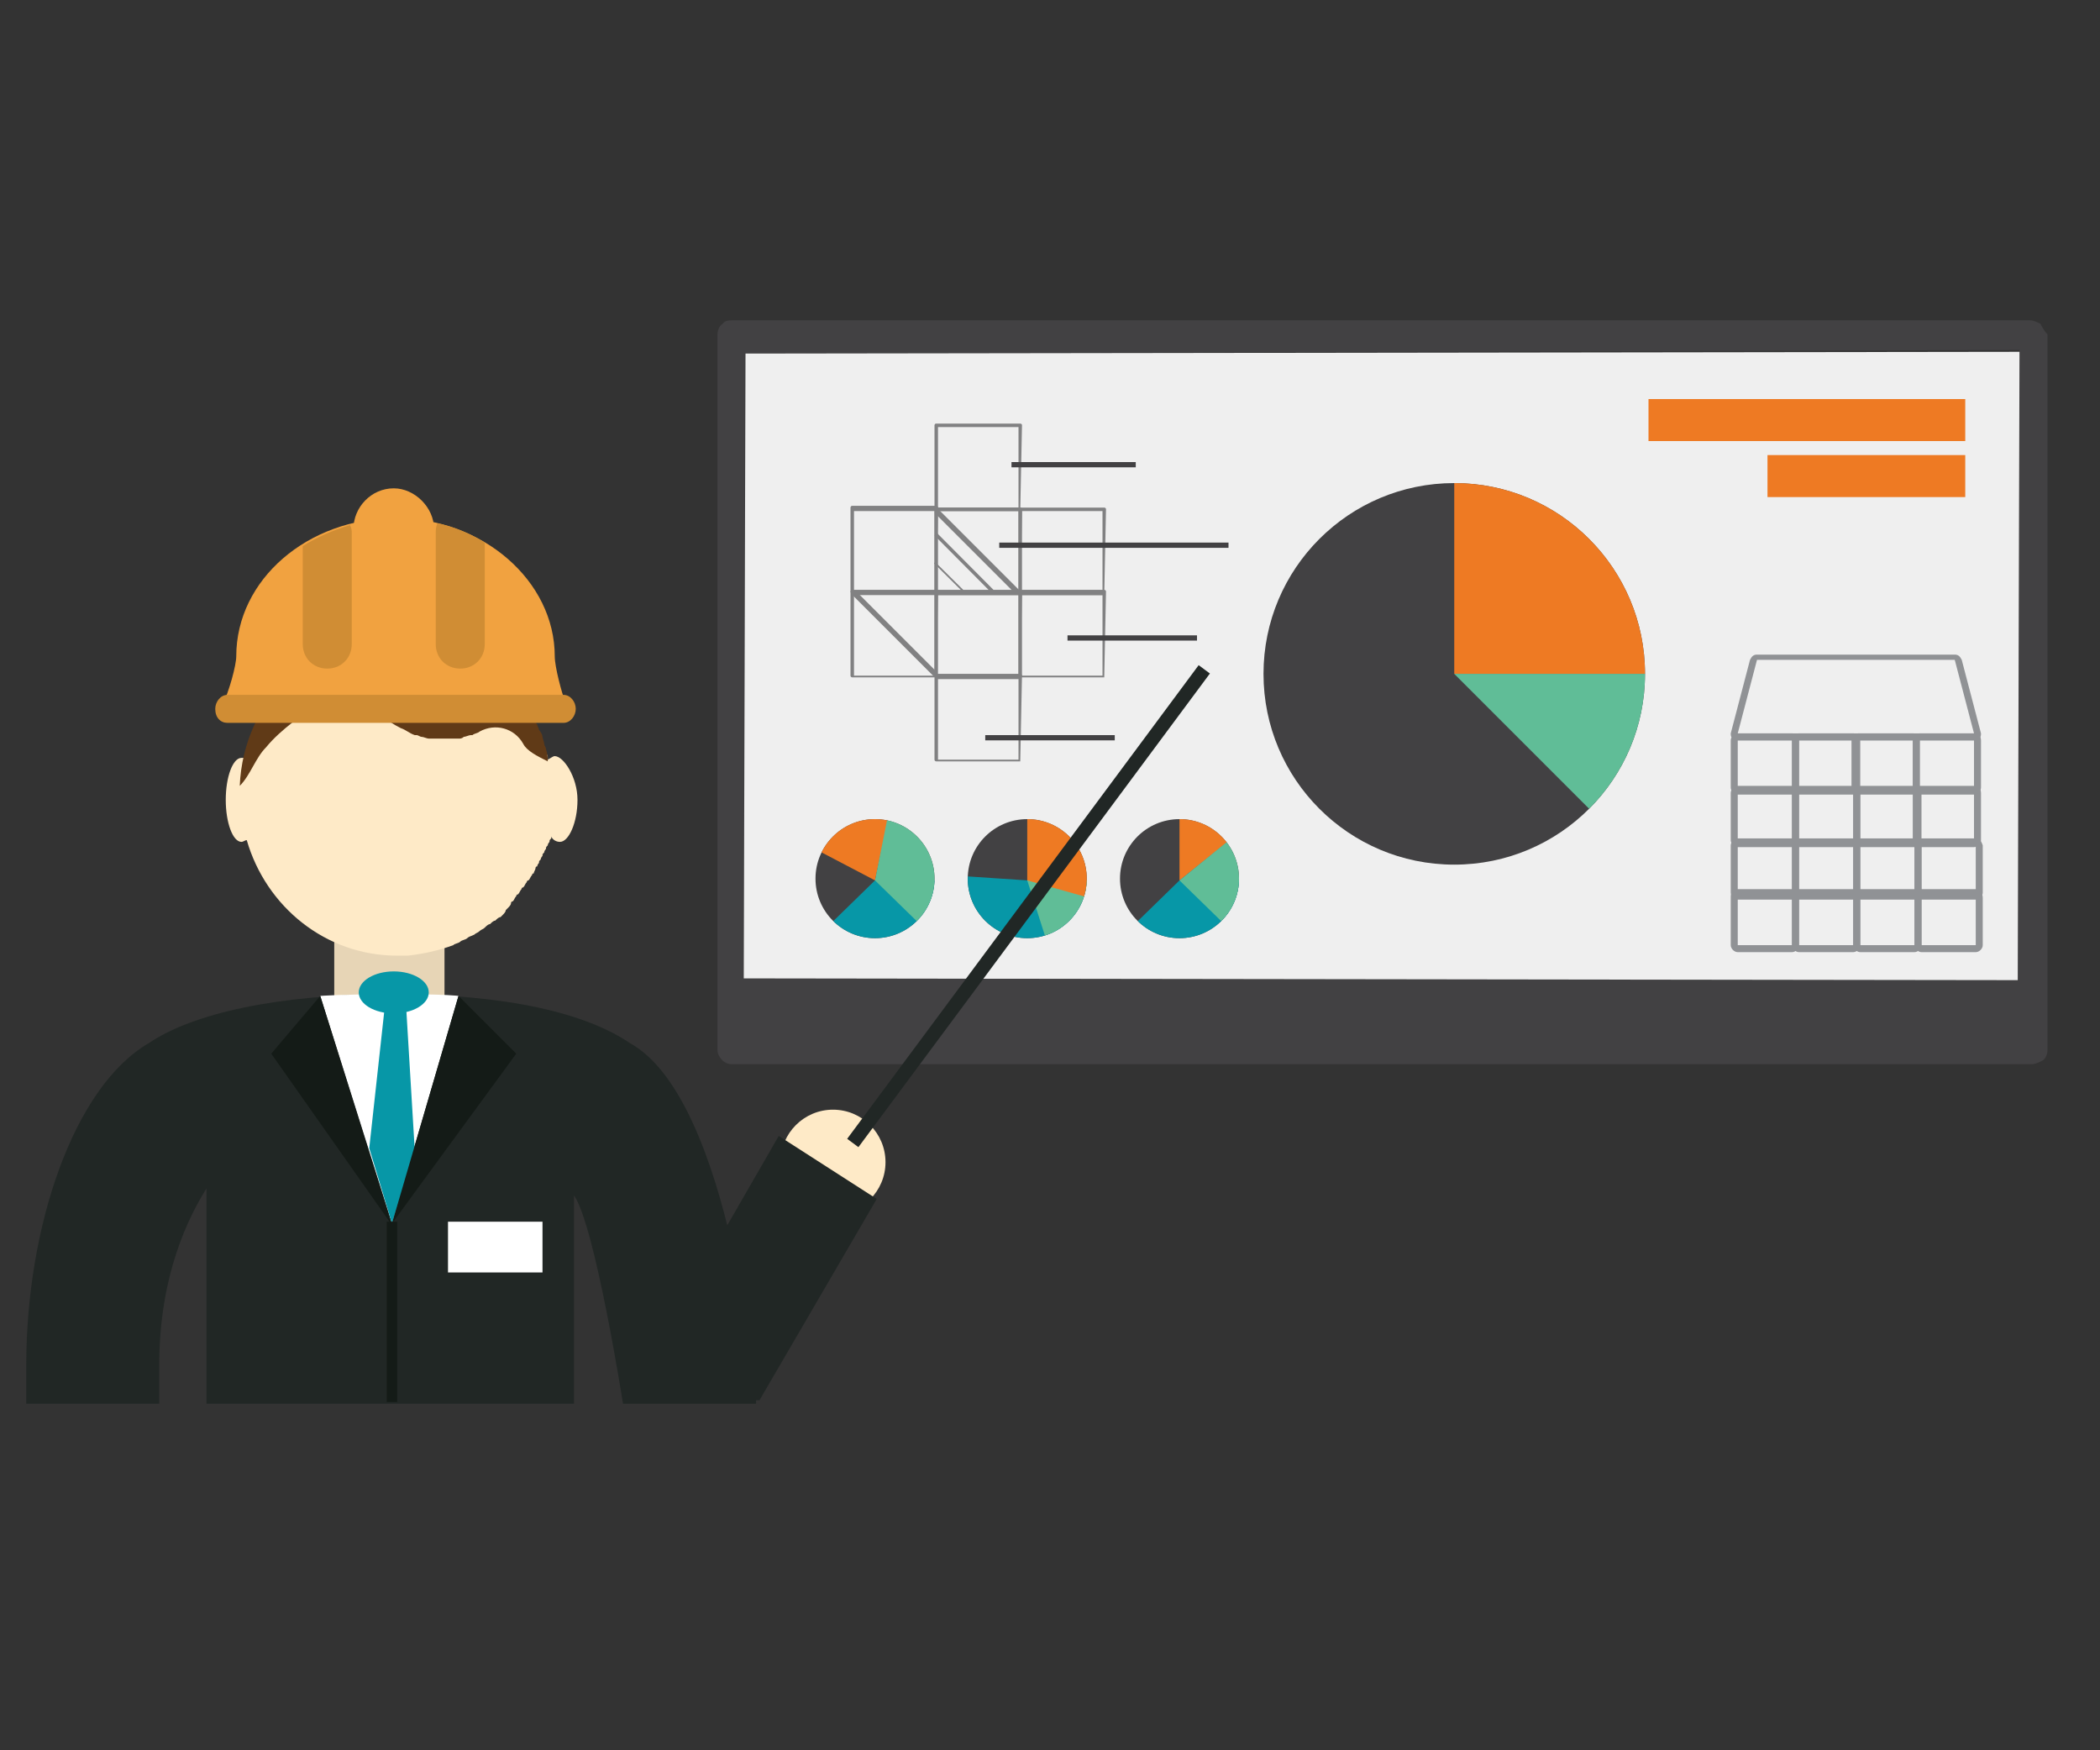 <?xml version="1.0" encoding="utf-8"?>
<!-- Generator: Adobe Illustrator 18.1.1, SVG Export Plug-In . SVG Version: 6.00 Build 0)  -->
<svg version="1.1" id="Layer_1" xmlns="http://www.w3.org/2000/svg" xmlns:xlink="http://www.w3.org/1999/xlink" x="0px" y="0px"
	 viewBox="0 0 120 100" enable-background="new 0 0 120 100" xml:space="preserve">
<rect x="0" y="0" width="120" height="100" fill="#333333" stroke="none"/>
<g>
	<circle fill-rule="evenodd" clip-rule="evenodd" fill="#FEEAC7" cx="47.6" cy="66.4" r="3"/>
	<g>
		<rect x="19.1" y="51.1" fill-rule="evenodd" clip-rule="evenodd" fill="#E7D5B6" width="6.3" height="6.5"/>
		<path fill-rule="evenodd" clip-rule="evenodd" fill="#FEEAC7" d="M31.7,43.2c-0.1,0-0.2,0.1-0.4,0.2c0,0,0-0.1,0-0.1
			c0-0.1,0-0.2-0.1-0.2c0-0.1,0-0.2-0.1-0.2c0-0.1,0-0.1-0.1-0.2c0-0.1,0-0.2-0.1-0.2c0-0.1,0-0.1-0.1-0.2c0-0.1-0.1-0.2-0.1-0.2
			c0-0.1,0-0.1-0.1-0.2c0-0.1-0.1-0.2-0.1-0.2c0-0.1,0-0.1-0.1-0.2c0-0.1-0.1-0.2-0.1-0.2c0,0,0-0.1-0.1-0.1c0-0.1-0.1-0.2-0.1-0.3
			c0,0,0-0.1-0.1-0.1c-0.1-0.1-0.1-0.2-0.2-0.3c0,0,0-0.1-0.1-0.1C30,40.1,29.9,40,29.9,40c0,0,0-0.1-0.1-0.1
			c-0.1-0.1-0.1-0.2-0.2-0.3c0,0,0-0.1-0.1-0.1c-0.1-0.1-0.1-0.2-0.2-0.3c0,0,0-0.1-0.1-0.1c-0.1-0.1-0.2-0.2-0.2-0.3
			c0,0,0,0-0.1-0.1c-0.1-0.1-0.2-0.2-0.2-0.3c0,0,0,0-0.1-0.1c-0.1-0.1-0.2-0.2-0.3-0.2c0,0,0,0,0,0c-0.1-0.1-0.2-0.2-0.3-0.2
			c0,0,0,0,0,0c-0.1-0.1-0.2-0.2-0.3-0.2c0,0,0,0,0,0c-0.1-0.1-0.2-0.2-0.3-0.2c0,0,0,0,0,0c-0.1-0.1-0.2-0.1-0.3-0.2c0,0,0,0,0,0
			c-0.1-0.1-0.2-0.1-0.4-0.2c0,0,0,0,0,0c-0.1-0.1-0.2-0.1-0.4-0.2c0,0,0,0,0,0c-0.1-0.1-0.3-0.1-0.4-0.2c0,0,0,0,0,0
			c-0.8-0.3-1.7-0.5-2.6-0.6c0,0,0,0,0,0c-0.1,0-0.3,0-0.4,0c0,0,0,0,0,0c-0.1,0-0.2,0-0.2,0c-4.3,0-7.8,3.1-8.7,7.2
			c-0.1,0-0.1,0-0.2,0c-0.5,0-0.9,1.1-0.9,2.4s0.4,2.4,0.9,2.4c0.1,0,0.2-0.1,0.3-0.1c1.1,3.8,4.5,6.6,8.6,6.6c0.1,0,0.2,0,0.2,0
			c0,0,0,0,0,0c0.1,0,0.3,0,0.4,0c0,0,0,0,0,0c0.9-0.1,1.8-0.3,2.6-0.6c0,0,0,0,0,0c0.1-0.1,0.3-0.1,0.4-0.2c0,0,0,0,0,0
			c0.1-0.1,0.3-0.1,0.4-0.2c0,0,0,0,0,0c0.1-0.1,0.2-0.1,0.4-0.2c0,0,0,0,0,0c0.1-0.1,0.2-0.1,0.3-0.2c0,0,0,0,0,0
			c0.1-0.1,0.2-0.1,0.3-0.2c0,0,0,0,0,0c0.1-0.1,0.2-0.2,0.3-0.2c0,0,0,0,0,0c0.1-0.1,0.2-0.2,0.3-0.2c0,0,0,0,0,0
			c0.1-0.1,0.2-0.2,0.3-0.2c0,0,0,0,0.1-0.1c0.1-0.1,0.2-0.2,0.2-0.3c0,0,0,0,0.1-0.1c0.1-0.1,0.2-0.2,0.2-0.3c0,0,0-0.1,0.1-0.1
			c0.1-0.1,0.1-0.2,0.2-0.3c0,0,0-0.1,0.1-0.1c0.1-0.1,0.1-0.2,0.2-0.3c0,0,0-0.1,0.1-0.1c0.1-0.1,0.1-0.2,0.2-0.3
			c0,0,0-0.1,0.1-0.1c0.1-0.1,0.1-0.2,0.2-0.3c0,0,0-0.1,0.1-0.1c0-0.1,0.1-0.2,0.1-0.3c0,0,0-0.1,0.1-0.1c0-0.1,0.1-0.2,0.1-0.2
			c0-0.1,0-0.1,0.1-0.2c0-0.1,0.1-0.2,0.1-0.2c0-0.1,0-0.1,0.1-0.2c0-0.1,0.1-0.2,0.1-0.2c0-0.1,0-0.1,0.1-0.2
			c0-0.1,0.1-0.2,0.1-0.2c0-0.1,0-0.1,0.1-0.2c0,0,0-0.1,0-0.1c0.1,0.2,0.3,0.3,0.5,0.3c0.5,0,1-1.1,1-2.4S32.2,43.2,31.7,43.2z"/>
		<path fill-rule="evenodd" clip-rule="evenodd" fill="#212725" d="M36,59.6c-2.5-1.7-7-2.8-13.6-2.8c-6.5,0-11.4,1.1-13.9,2.8
			c-4.3,2.5-7,10.5-7,18.4v2.2h7.6v-2.2c0-5.2,1.7-8.5,2.7-10.1v12.3h21V68.3c1.2,1.7,2.8,11.9,2.8,11.9h7.6
			C43.3,80.1,41.8,62.8,36,59.6z"/>
		<path fill-rule="evenodd" clip-rule="evenodd" fill="#603A17" d="M31.2,42.8c0-0.1-0.1-0.2-0.1-0.3c0-0.1-0.1-0.3-0.1-0.4
			c0-0.1-0.1-0.3-0.2-0.4c0-0.1-0.1-0.2-0.1-0.3c-0.1-0.1-0.1-0.3-0.2-0.4c0-0.1-0.1-0.2-0.1-0.3c-0.1-0.2-0.2-0.3-0.3-0.5
			c0-0.1-0.1-0.1-0.1-0.2c-0.1-0.2-0.2-0.3-0.4-0.5c0,0-0.1-0.1-0.1-0.1c-0.1-0.2-0.3-0.3-0.4-0.5c0,0,0-0.1-0.1-0.1
			c-0.2-0.2-0.3-0.3-0.5-0.5c0,0,0,0,0,0c-0.2-0.2-0.4-0.3-0.6-0.5c0,0,0,0,0,0c-1.5-1.1-3.3-1.7-5.2-1.7c-4.8,0-8.8,3.9-9,8.8
			c0.6-0.6,0.9-1.6,1.5-2.2c0.9-1.1,2.1-1.8,3.1-2.7c0.7-0.7,1.9-0.8,2.6,0c0.5,0.6,1.2,1.2,2,1.6l0,0c0,0,0,0,0,0
			c0.3,0.1,0.5,0.3,0.8,0.4c0,0,0.1,0,0.1,0c0.1,0,0.2,0.1,0.3,0.1c0,0,0,0,0,0c0.1,0,0.3,0.1,0.4,0.1c0.1,0,0.1,0,0.2,0
			c0.1,0,0.1,0,0.2,0c0.1,0,0.2,0,0.3,0c0,0,0.1,0,0.1,0c0.1,0,0.2,0,0.3,0c0,0,0.1,0,0.1,0c0.1,0,0.3,0,0.4,0c0,0,0.1,0,0.1,0
			c0.1,0,0.2,0,0.3-0.1c0,0,0,0,0,0c0.1,0,0.3-0.1,0.4-0.1c0,0,0.1,0,0.1,0c0.1-0.1,0.3-0.1,0.4-0.2c0.9-0.5,2-0.2,2.5,0.7
			c0.2,0.4,0.8,0.7,1.4,1C31.3,43.3,31.3,43.1,31.2,42.8z"/>
		<g>
			<g>
				<path fill-rule="evenodd" clip-rule="evenodd" fill="#F1A240" d="M32.4,40.3c0-0.1,0-0.1-0.1-0.2c-0.2-0.5-0.6-2-0.6-2.6
					c0-4.3-4.1-7.9-9.1-7.9c-5,0-9.1,3.5-9.1,7.9c0,0.5-0.4,2-0.8,2.8H32.4z"/>
				<path fill-rule="evenodd" clip-rule="evenodd" fill="#F1A240" d="M22.5,32.5c1.3,0,2.3-1.1,2.3-2.3s-1.1-2.3-2.3-2.3
					c-1.3,0-2.3,1.1-2.3,2.3S21.2,32.5,22.5,32.5z"/>
				<g>
					<g>
						<g>
							<path fill-rule="evenodd" clip-rule="evenodd" fill="#D08D34" d="M17.3,31.2c0.8-0.5,1.7-0.9,2.7-1.2
								c0.1,0.2,0.1,0.3,0.1,0.5v6.3c0,0.8-0.6,1.4-1.4,1.4l0,0c-0.8,0-1.4-0.6-1.4-1.4V31.2z"/>
						</g>
						<g>
							<path fill-rule="evenodd" clip-rule="evenodd" fill="#D08D34" d="M25,29.9c1,0.2,1.9,0.6,2.7,1.1v5.8c0,0.8-0.6,1.4-1.4,1.4
								l0,0c-0.8,0-1.4-0.6-1.4-1.4v-6.3C24.9,30.3,24.9,30.1,25,29.9z"/>
						</g>
					</g>
				</g>
			</g>
			<path fill-rule="evenodd" clip-rule="evenodd" fill="#D08D34" d="M32.9,40.5c0,0.4-0.3,0.8-0.7,0.8H13c-0.4,0-0.7-0.3-0.7-0.8
				l0,0c0-0.4,0.3-0.8,0.7-0.8h19.2C32.6,39.7,32.9,40.1,32.9,40.5L32.9,40.5z"/>
		</g>
		<path fill="#E7D5B6" d="M22.8,56.7"/>
		<path fill-rule="evenodd" clip-rule="evenodd" fill="#FFFFFF" d="M18.3,56.9l4.1,13l3.8-13c0,0-0.6-0.1-3.6-0.1
			C19.6,56.8,18.3,56.9,18.3,56.9z"/>
		<ellipse fill-rule="evenodd" clip-rule="evenodd" fill="#0797A7" cx="22.5" cy="56.7" rx="2" ry="1.2"/>
		<polygon fill-rule="evenodd" clip-rule="evenodd" fill="#0797A7" points="22,57.4 21.1,65.6 22.4,69.9 23.7,65.7 23.2,57.4 		"/>
		<rect x="25.6" y="69.8" fill-rule="evenodd" clip-rule="evenodd" fill="#FFFFFF" width="5.4" height="2.9"/>
		<polygon fill-rule="evenodd" clip-rule="evenodd" fill="#141B17" points="26.2,56.9 29.5,60.2 22.4,69.9 		"/>
		<polygon fill-rule="evenodd" clip-rule="evenodd" fill="#141B17" points="18.3,56.9 15.5,60.2 22.4,70 		"/>
		<rect x="22.1" y="69.8" fill-rule="evenodd" clip-rule="evenodd" fill="#141B17" width="0.6" height="10.3"/>
	</g>
	<g>
		<g>
			<path fill="#424143" d="M116.6,18.5c-0.2-0.1-0.4-0.2-0.6-0.2c-0.1,0-74,0-74.1,0c-0.2,0-0.5,0-0.6,0.2c-0.2,0.1-0.3,0.4-0.3,0.6
				V60c0,0.2,0.1,0.4,0.3,0.6c0.1,0.1,0.3,0.2,0.5,0.2c0,0,0,0,0.1,0c0.1,0,74.1,0,74.2,0c0.2,0,0.4-0.1,0.6-0.2
				c0.2-0.1,0.3-0.4,0.3-0.6V19.1C116.8,18.9,116.7,18.7,116.6,18.5z M42.5,55.9l0.1-35.7l72.8-0.2L115.3,56L42.5,55.9z"/>
		</g>
		<polygon fill="#EFEFEF" points="42.5,55.9 42.6,20.2 115.4,20.1 115.3,56 		"/>
		<rect x="94.2" y="22.8" fill="#EE7A23" width="18.1" height="2.4"/>
		<rect x="101" y="26" fill="#EE7A23" width="11.3" height="2.4"/>
		<g>
			<g>
				<path fill="#818182" d="M58.3,43.5h-4.8c0,0-0.1,0-0.1-0.1v-4.8c0,0,0-0.1,0.1-0.1h4.8c0,0,0.1,0,0.1,0.1L58.3,43.5
					C58.4,43.5,58.4,43.5,58.3,43.5z M53.6,43.4h4.6v-4.6h-4.6V43.4z"/>
				<path fill="#818182" d="M58.3,38.7h-4.8c0,0-0.1,0-0.1-0.1v-4.8c0,0,0-0.1,0.1-0.1h4.8c0,0,0.1,0,0.1,0.1L58.3,38.7
					C58.4,38.7,58.4,38.7,58.3,38.7z M53.6,38.6h4.6v-4.6h-4.6V38.6z"/>
				<path fill="#818182" d="M58.3,34h-4.8c0,0-0.1,0-0.1-0.1v-4.8c0,0,0-0.1,0.1-0.1h4.8c0,0,0.1,0,0.1,0.1L58.3,34
					C58.4,33.9,58.4,34,58.3,34z M53.6,33.8h4.6v-4.6h-4.6V33.8z"/>
				<path fill="#818182" d="M63.1,38.7h-4.8c0,0-0.1,0-0.1-0.1v-4.8c0,0,0-0.1,0.1-0.1h4.8c0,0,0.1,0,0.1,0.1L63.1,38.7
					C63.2,38.7,63.2,38.7,63.1,38.7z M58.4,38.6H63V34h-4.6V38.6z"/>
				<path fill="#818182" d="M63.1,34h-4.8c0,0-0.1,0-0.1-0.1v-4.8c0,0,0-0.1,0.1-0.1h4.8c0,0,0.1,0,0.1,0.1L63.1,34
					C63.2,33.9,63.2,34,63.1,34z M58.4,33.8H63v-4.6h-4.6V33.8z"/>
				<path fill="#818182" d="M53.5,38.7h-4.8c0,0-0.1,0-0.1-0.1v-4.8c0,0,0-0.1,0.1-0.1h4.8c0,0,0.1,0,0.1,0.1L53.5,38.7
					C53.6,38.7,53.6,38.7,53.5,38.7z M48.8,38.6h4.6v-4.6h-4.6V38.6z"/>
				<path fill="#818182" d="M53.5,33.9h-4.8c0,0-0.1,0-0.1-0.1v-4.8c0,0,0-0.1,0.1-0.1h4.8c0,0,0.1,0,0.1,0.1L53.5,33.9
					C53.6,33.9,53.6,33.9,53.5,33.9z M48.8,33.8h4.6v-4.6h-4.6V33.8z"/>
				<path fill="#818182" d="M58.3,29.2h-4.8c0,0-0.1,0-0.1-0.1v-4.8c0,0,0-0.1,0.1-0.1h4.8c0,0,0.1,0,0.1,0.1L58.3,29.2
					C58.4,29.1,58.4,29.2,58.3,29.2z M53.6,29h4.6v-4.6h-4.6V29z"/>
			</g>
			<g>
				<rect x="57.8" y="26.4" fill="#424143" width="7.1" height="0.3"/>
				<rect x="61" y="36.3" fill="#424143" width="7.4" height="0.3"/>
				<rect x="56.3" y="42" fill="#424143" width="7.4" height="0.3"/>
				<rect x="57.1" y="31" fill="#424143" width="13.1" height="0.3"/>
			</g>
			
				<rect x="47.8" y="36.1" transform="matrix(0.707 0.707 -0.707 0.707 40.633 -25.551)" fill="#818182" width="6.6" height="0.3"/>
			
				<rect x="52.6" y="31.4" transform="matrix(0.707 0.707 -0.707 0.707 38.628 -30.298)" fill="#818182" width="6.6" height="0.3"/>
			
				<rect x="52.8" y="32.1" transform="matrix(0.705 0.709 -0.709 0.705 39.081 -29.609)" fill="#818182" width="4.6" height="0.2"/>
			
				<rect x="53.1" y="33" transform="matrix(0.71 0.704 -0.704 0.71 38.975 -28.698)" fill="#818182" width="2.4" height="0.1"/>
		</g>
		<g>
			<circle fill="#424143" cx="83.1" cy="38.5" r="10.9"/>
			<g>
				<defs>
					<circle id="SVGID_1_" cx="83.1" cy="38.5" r="10.9"/>
				</defs>
				<clipPath id="SVGID_2_">
					<use xlink:href="#SVGID_1_"  overflow="visible"/>
				</clipPath>
				<rect x="83.1" y="25.4" clip-path="url(#SVGID_2_)" fill="#EE7A23" width="13.1" height="13.1"/>
				<polygon clip-path="url(#SVGID_2_)" fill="#60BD97" points="96.2,51.6 83.1,38.5 96.2,38.5 				"/>
			</g>
		</g>
		<g>
			<circle fill="#424143" cx="50" cy="50.2" r="3.4"/>
			<g>
				<defs>
					<circle id="SVGID_3_" cx="50" cy="50.2" r="3.4"/>
				</defs>
				<clipPath id="SVGID_4_">
					<use xlink:href="#SVGID_3_"  overflow="visible"/>
				</clipPath>
				<polygon clip-path="url(#SVGID_4_)" fill="#EE7A23" points="51.2,44.7 50,50.3 43.7,47 54.1,46.2 				"/>
				<polygon clip-path="url(#SVGID_4_)" fill="#0797A7" points="54,54.3 45.9,54.3 50,50.3 54,50.3 				"/>
				<polygon clip-path="url(#SVGID_4_)" fill="#60BD97" points="54.1,54.3 50,50.3 50.9,45.8 54,48.8 				"/>
			</g>
		</g>
		<g>
			<circle fill="#424143" cx="58.7" cy="50.2" r="3.4"/>
			<g>
				<defs>
					<circle id="SVGID_5_" cx="58.7" cy="50.2" r="3.4"/>
				</defs>
				<clipPath id="SVGID_6_">
					<use xlink:href="#SVGID_5_"  overflow="visible"/>
				</clipPath>
				<polygon clip-path="url(#SVGID_6_)" fill="#0797A7" points="59,56.1 49.7,49.7 58.7,50.3 62.8,50.3 				"/>
				<polygon clip-path="url(#SVGID_6_)" fill="#60BD97" points="60.3,55.3 58.7,50.3 62.8,50.3 				"/>
				<polygon clip-path="url(#SVGID_6_)" fill="#EE7A23" points="62.6,51.4 58.7,50.3 58.7,46.2 62.8,46.2 				"/>
			</g>
		</g>
		<g>
			<circle fill="#424143" cx="67.4" cy="50.2" r="3.4"/>
			<g>
				<defs>
					<circle id="SVGID_7_" cx="67.4" cy="50.2" r="3.4"/>
				</defs>
				<clipPath id="SVGID_8_">
					<use xlink:href="#SVGID_7_"  overflow="visible"/>
				</clipPath>
				<polygon clip-path="url(#SVGID_8_)" fill="#EE7A23" points="70.9,47.5 67.4,50.3 67.4,46.2 71.5,46.2 				"/>
				<polygon clip-path="url(#SVGID_8_)" fill="#0797A7" points="71.5,54.3 63.3,54.3 67.4,50.3 71.5,50.3 				"/>
				<polygon clip-path="url(#SVGID_8_)" fill="#60BD97" points="71.5,54.3 67.4,50.3 71.1,47.3 				"/>
			</g>
		</g>
		<g>
			<g>
				<path fill="#909295" d="M102.4,51.2V54h-3.1v-2.7H102.4 M102.4,50.8h-3.1c-0.2,0-0.4,0.2-0.4,0.4V54c0,0.2,0.2,0.4,0.4,0.4h3.1
					c0.2,0,0.4-0.2,0.4-0.4v-2.7C102.8,51,102.6,50.8,102.4,50.8L102.4,50.8z"/>
				<path fill="#909295" d="M105.9,51.2V54h-3.1v-2.7H105.9 M105.9,50.8h-3.1c-0.2,0-0.4,0.2-0.4,0.4V54c0,0.2,0.2,0.4,0.4,0.4h3.1
					c0.2,0,0.4-0.2,0.4-0.4v-2.7C106.3,51,106.1,50.8,105.9,50.8L105.9,50.8z"/>
				<path fill="#909295" d="M109.4,51.2V54h-3.1v-2.7H109.4 M109.4,50.8h-3.1c-0.2,0-0.4,0.2-0.4,0.4V54c0,0.2,0.2,0.4,0.4,0.4h3.1
					c0.2,0,0.4-0.2,0.4-0.4v-2.7C109.8,51,109.6,50.8,109.4,50.8L109.4,50.8z"/>
				<path fill="#909295" d="M112.9,51.2V54h-3.1v-2.7H112.9 M112.9,50.8h-3.1c-0.2,0-0.4,0.2-0.4,0.4V54c0,0.2,0.2,0.4,0.4,0.4h3.1
					c0.2,0,0.4-0.2,0.4-0.4v-2.7C113.3,51,113.1,50.8,112.9,50.8L112.9,50.8z"/>
				<path fill="#909295" d="M102.4,48.2V51h-3.1v-2.7H102.4 M102.4,47.9h-3.1c-0.2,0-0.4,0.2-0.4,0.4V51c0,0.2,0.2,0.4,0.4,0.4h3.1
					c0.2,0,0.4-0.2,0.4-0.4v-2.7C102.8,48,102.6,47.9,102.4,47.9L102.4,47.9z"/>
				<path fill="#909295" d="M105.9,48.2V51h-3.1v-2.7H105.9 M105.9,47.9h-3.1c-0.2,0-0.4,0.2-0.4,0.4V51c0,0.2,0.2,0.4,0.4,0.4h3.1
					c0.2,0,0.4-0.2,0.4-0.4v-2.7C106.3,48,106.1,47.9,105.9,47.9L105.9,47.9z"/>
				<path fill="#909295" d="M109.4,48.2V51h-3.1v-2.7H109.4 M109.4,47.9h-3.1c-0.2,0-0.4,0.2-0.4,0.4V51c0,0.2,0.2,0.4,0.4,0.4h3.1
					c0.2,0,0.4-0.2,0.4-0.4v-2.7C109.8,48,109.6,47.9,109.4,47.9L109.4,47.9z"/>
				<path fill="#909295" d="M112.9,48.2V51h-3.1v-2.7H112.9 M112.9,47.9h-3.1c-0.2,0-0.4,0.2-0.4,0.4V51c0,0.2,0.2,0.4,0.4,0.4h3.1
					c0.2,0,0.4-0.2,0.4-0.4v-2.7C113.2,48,113.1,47.9,112.9,47.9L112.9,47.9z"/>
				<path fill="#909295" d="M102.4,45.2V48h-3.1v-2.7H102.4 M102.4,44.9h-3.1c-0.2,0-0.4,0.2-0.4,0.4V48c0,0.2,0.2,0.4,0.4,0.4h3.1
					c0.2,0,0.4-0.2,0.4-0.4v-2.7C102.8,45,102.6,44.9,102.4,44.9L102.4,44.9z"/>
				<path fill="#909295" d="M105.9,45.2V48h-3.1v-2.7H105.9 M105.9,44.9h-3.1c-0.2,0-0.4,0.2-0.4,0.4V48c0,0.2,0.2,0.4,0.4,0.4h3.1
					c0.2,0,0.4-0.2,0.4-0.4v-2.7C106.3,45,106.1,44.9,105.9,44.9L105.9,44.9z"/>
				<path fill="#909295" d="M109.4,45.2V48h-3.1v-2.7H109.4 M109.4,44.9h-3.1c-0.2,0-0.4,0.2-0.4,0.4V48c0,0.2,0.2,0.4,0.4,0.4h3.1
					c0.2,0,0.4-0.2,0.4-0.4v-2.7C109.7,45,109.6,44.9,109.4,44.9L109.4,44.9z"/>
				<path fill="#909295" d="M112.8,45.2V48h-3.1v-2.7H112.8 M112.8,44.9h-3.1c-0.2,0-0.4,0.2-0.4,0.4V48c0,0.2,0.2,0.4,0.4,0.4h3.1
					c0.2,0,0.4-0.2,0.4-0.4v-2.7C113.2,45,113,44.9,112.8,44.9L112.8,44.9z"/>
				<path fill="#909295" d="M102.4,42.2V45h-3.1v-2.7H102.4 M102.4,41.9h-3.1c-0.2,0-0.4,0.2-0.4,0.4V45c0,0.2,0.2,0.4,0.4,0.4h3.1
					c0.2,0,0.4-0.2,0.4-0.4v-2.7C102.8,42,102.6,41.9,102.4,41.9L102.4,41.9z"/>
				<path fill="#909295" d="M105.9,42.2V45h-3.1v-2.7H105.9 M105.9,41.9h-3.1c-0.2,0-0.4,0.2-0.4,0.4V45c0,0.2,0.2,0.4,0.4,0.4h3.1
					c0.2,0,0.4-0.2,0.4-0.4v-2.7C106.2,42,106.1,41.9,105.9,41.9L105.9,41.9z"/>
				<path fill="#909295" d="M109.3,42.2V45h-3.1v-2.7H109.3 M109.3,41.9h-3.1c-0.2,0-0.4,0.2-0.4,0.4V45c0,0.2,0.2,0.4,0.4,0.4h3.1
					c0.2,0,0.4-0.2,0.4-0.4v-2.7C109.7,42,109.6,41.9,109.3,41.9L109.3,41.9z"/>
				<path fill="#909295" d="M112.8,42.2V45h-3.1v-2.7H112.8 M112.8,41.9h-3.1c-0.2,0-0.4,0.2-0.4,0.4V45c0,0.2,0.2,0.4,0.4,0.4h3.1
					c0.2,0,0.4-0.2,0.4-0.4v-2.7C113.2,42,113,41.9,112.8,41.9L112.8,41.9z"/>
			</g>
			<path fill="#909295" d="M111.7,37.7l1.1,4.2H99.3l1.1-4.2H111.7 M111.7,37.4h-11.3c-0.2,0-0.3,0.1-0.4,0.3l-1.1,4.2
				c0,0.1,0,0.2,0.1,0.3c0.1,0.1,0.2,0.1,0.3,0.1h13.5c0.1,0,0.2-0.1,0.3-0.1c0.1-0.1,0.1-0.2,0.1-0.3l-1.1-4.2
				C112,37.5,111.9,37.4,111.7,37.4L111.7,37.4z"/>
		</g>
	</g>
	<polygon fill-rule="evenodd" clip-rule="evenodd" fill="#212725" points="35.8,80 43.4,80 50.1,68.5 44.5,64.9 	"/>
	
		<rect x="58.4" y="34.9" transform="matrix(0.803 0.596 -0.596 0.803 42.4 -24.828)" fill="#212725" width="0.8" height="33.7"/>
</g>
</svg>
